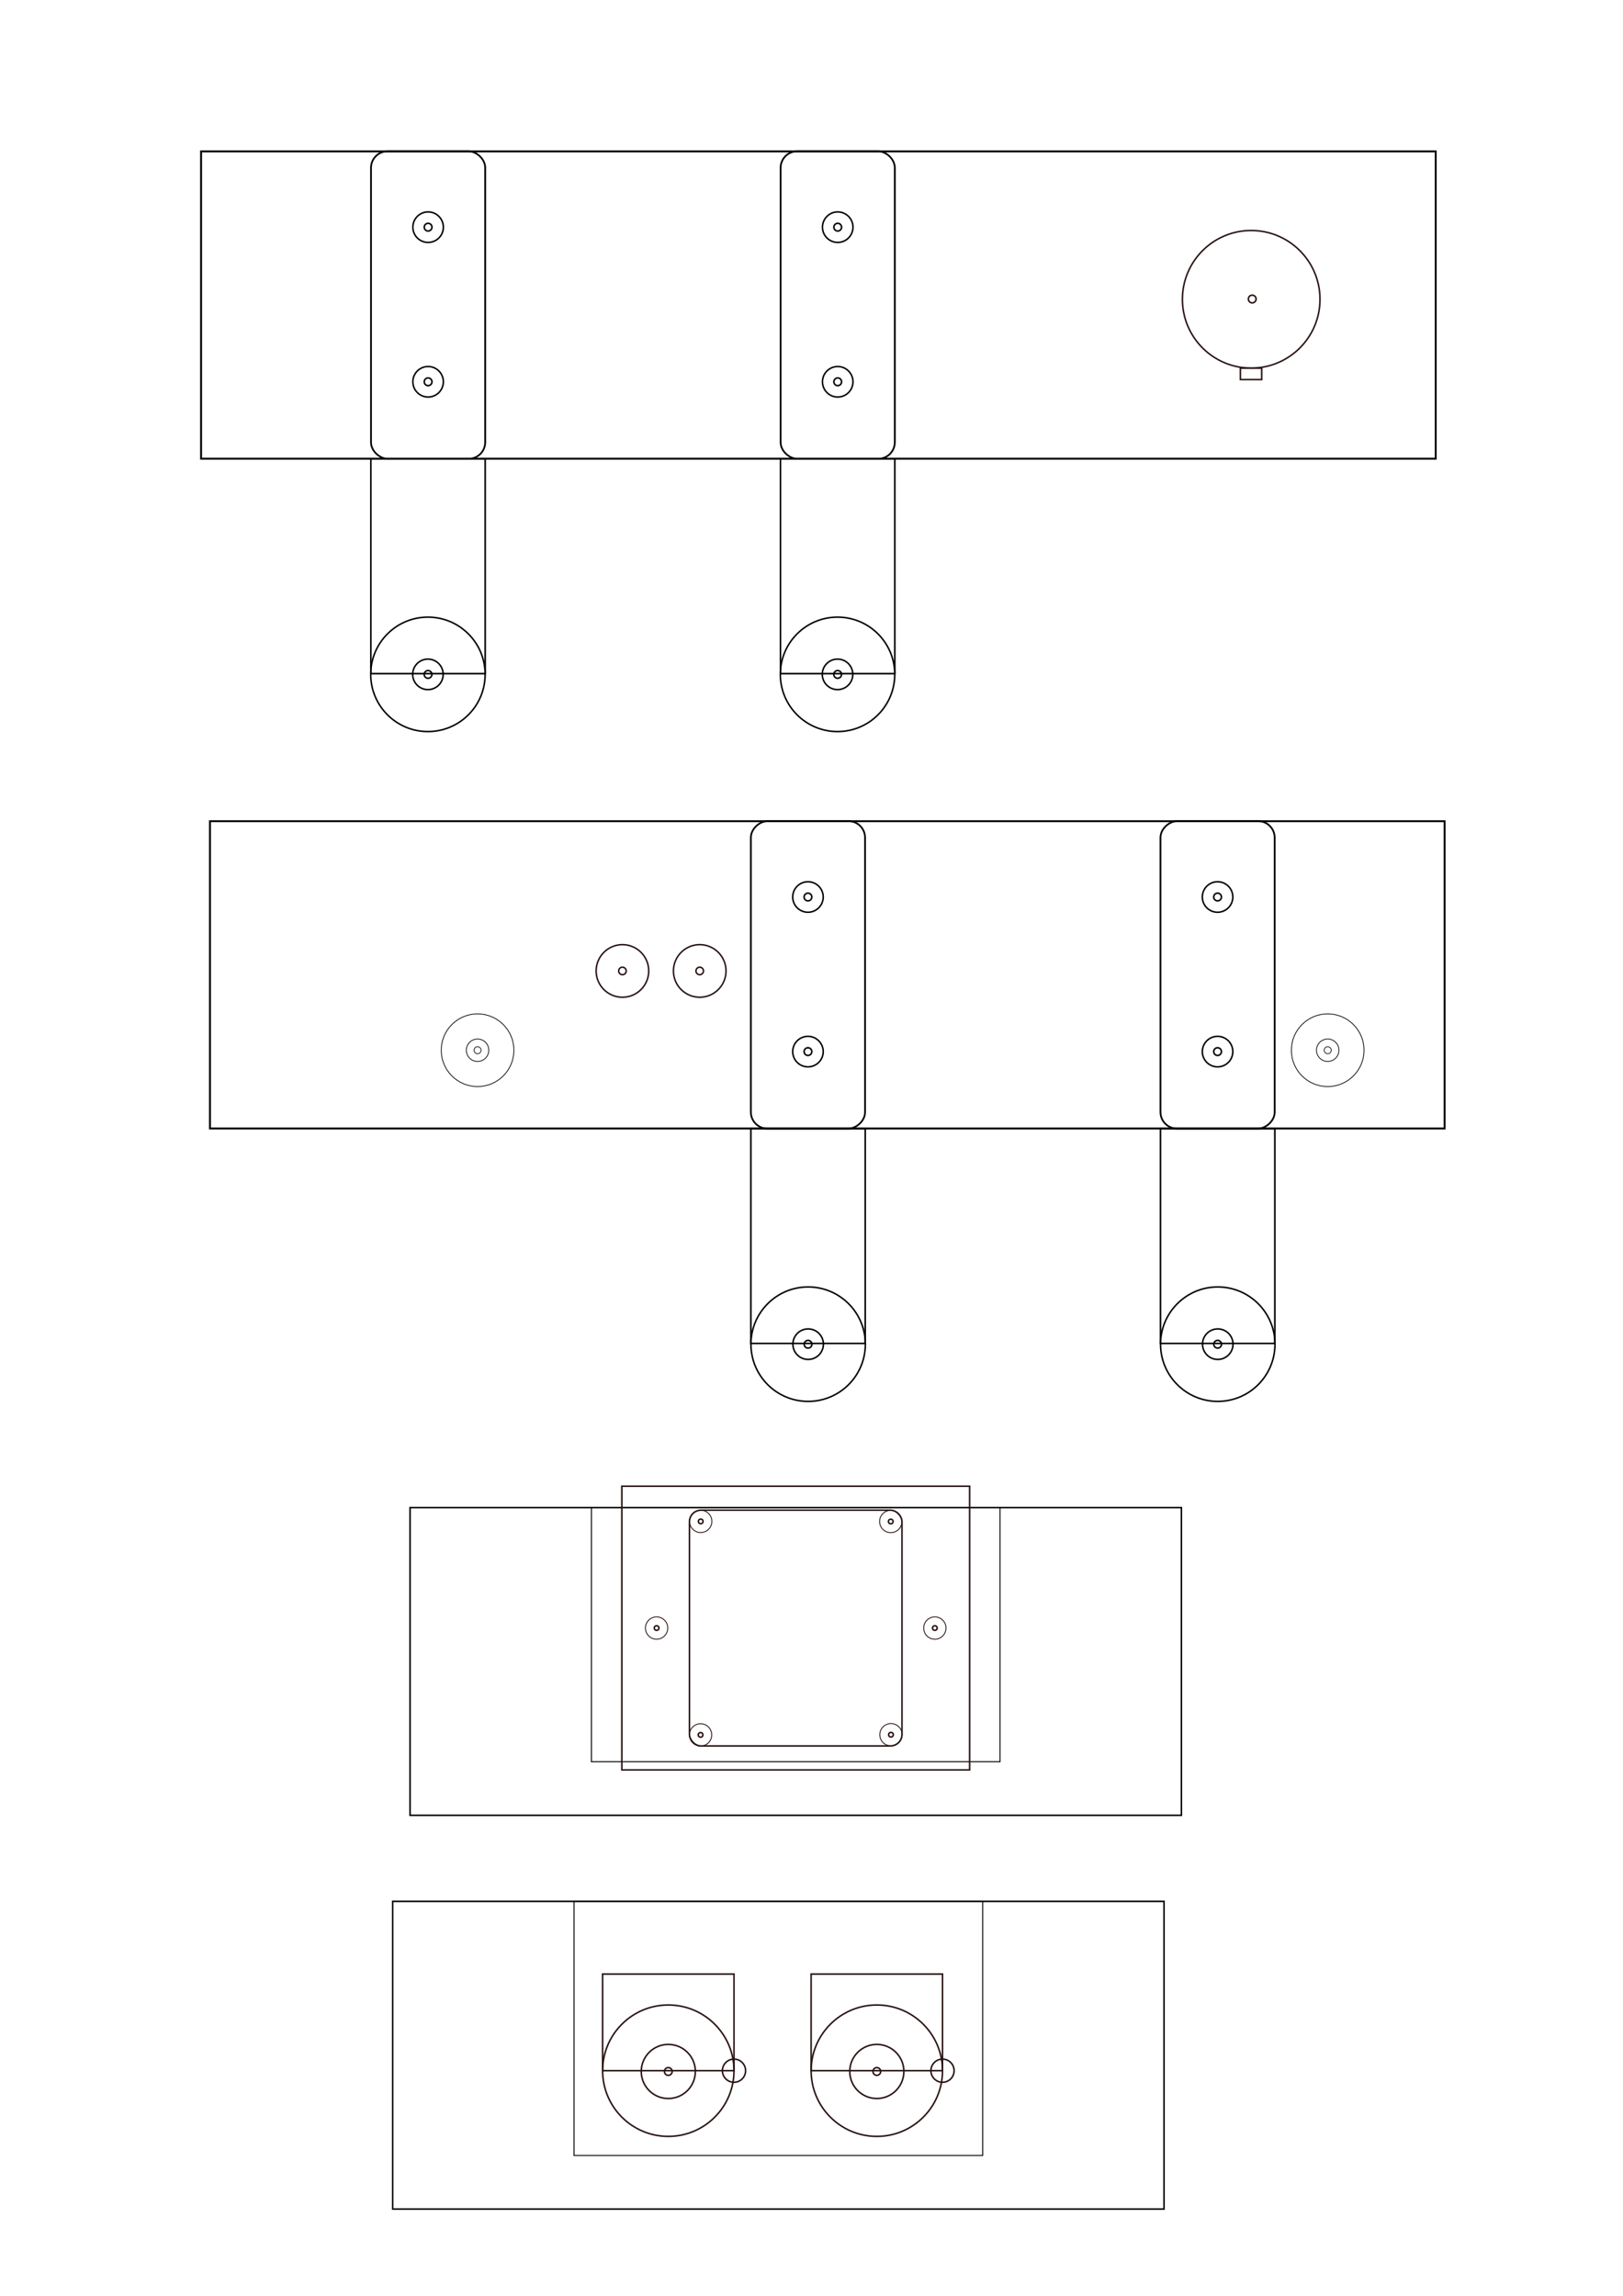 <?xml version="1.0" encoding="UTF-8" standalone="no"?>
<svg
   xmlns:dc="http://purl.org/dc/elements/1.1/"
   xmlns:cc="http://creativecommons.org/ns#"
   xmlns:rdf="http://www.w3.org/1999/02/22-rdf-syntax-ns#"
   xmlns:svg="http://www.w3.org/2000/svg"
   xmlns="http://www.w3.org/2000/svg"
   xmlns:sodipodi="http://sodipodi.sourceforge.net/DTD/sodipodi-0.dtd"
   xmlns:inkscape="http://www.inkscape.org/namespaces/inkscape"
   width="210mm"
   height="297mm"
   viewBox="0 0 210 297"
   version="1.1"
   id="svg1328"
   inkscape:version="1.0.1 (3bc2e813f5, 2020-09-07)"
   sodipodi:docname="mountingholes.svg">
  <defs
     id="defs1322" />
  <sodipodi:namedview
     id="base"
     pagecolor="#ffffff"
     bordercolor="#666666"
     borderopacity="1.0"
     inkscape:pageopacity="0.0"
     inkscape:pageshadow="2"
     inkscape:zoom="0.35"
     inkscape:cx="293.13714"
     inkscape:cy="423.50311"
     inkscape:document-units="mm"
     inkscape:current-layer="layer1"
     inkscape:document-rotation="0"
     showgrid="false"
     inkscape:window-width="1280"
     inkscape:window-height="995"
     inkscape:window-x="0"
     inkscape:window-y="0"
     inkscape:window-maximized="1"
     inkscape:snap-global="false" />
  <g
     inkscape:label="Layer 1"
     inkscape:groupmode="layer"
     id="layer1">
    <g
       id="g2077"
       transform="translate(6.245,118.363)">
      <g
         id="g1943-4"
         transform="translate(-2.208,58.29)">
        <rect
           style="fill:none;stroke:#000000;stroke-width:0.197;stroke-linecap:round;stroke-miterlimit:4;stroke-dasharray:none;stroke-opacity:1"
           id="rect1891-05"
           width="99.803"
           height="39.803"
           x="49.02"
           y="18.383" />
        <rect
           style="fill:none;stroke:#000000;stroke-width:0.13;stroke-linecap:round;stroke-miterlimit:4;stroke-dasharray:none;stroke-opacity:1"
           id="rect1891-0-5-9"
           width="52.87"
           height="32.87"
           x="72.487"
           y="18.383" />
      </g>
      <g
         id="g1029"
         transform="translate(57.554,15.914)">
        <g
           id="g1002"
           transform="translate(-0.213,-0.17)">
          <g
             id="g950"
             transform="translate(0,0.406)">
            <g
               id="g841"
               transform="translate(-13.344,4.961)">
              <ellipse
                 style="fill:none;stroke:#281212;stroke-width:0.115;stroke-linecap:round;stroke-miterlimit:4;stroke-dasharray:none"
                 id="path835"
                 cx="40.424"
                 cy="57.343"
                 rx="1.443"
                 ry="1.443" />
              <circle
                 style="fill:none;stroke:#281212;stroke-width:0.2;stroke-linecap:round;stroke-miterlimit:4;stroke-dasharray:none"
                 id="path837"
                 cx="40.424"
                 cy="57.343"
                 r="0.3" />
            </g>
            <rect
               style="fill:none;stroke:#281212;stroke-width:0.2;stroke-linecap:round;stroke-miterlimit:4;stroke-dasharray:none"
               id="rect843"
               width="27.5"
               height="30.5"
               x="25.623"
               y="60.852"
               rx="1.5"
               ry="1.5" />
            <g
               id="g841-8"
               transform="translate(11.245,4.974)">
              <ellipse
                 style="fill:none;stroke:#281212;stroke-width:0.115;stroke-linecap:round;stroke-miterlimit:4;stroke-dasharray:none"
                 id="path835-5"
                 cx="40.424"
                 cy="57.343"
                 rx="1.443"
                 ry="1.443" />
              <circle
                 style="fill:none;stroke:#281212;stroke-width:0.2;stroke-linecap:round;stroke-miterlimit:4;stroke-dasharray:none"
                 id="path837-9"
                 cx="40.424"
                 cy="57.343"
                 r="0.3" />
            </g>
            <g
               id="g841-7"
               transform="translate(-13.363,32.579)">
              <ellipse
                 style="fill:none;stroke:#281212;stroke-width:0.115;stroke-linecap:round;stroke-miterlimit:4;stroke-dasharray:none"
                 id="path835-53"
                 cx="40.424"
                 cy="57.343"
                 rx="1.443"
                 ry="1.443" />
              <circle
                 style="fill:none;stroke:#281212;stroke-width:0.2;stroke-linecap:round;stroke-miterlimit:4;stroke-dasharray:none"
                 id="path837-8"
                 cx="40.424"
                 cy="57.343"
                 r="0.3" />
            </g>
            <g
               id="g841-83"
               transform="translate(11.273,32.557)">
              <ellipse
                 style="fill:none;stroke:#281212;stroke-width:0.115;stroke-linecap:round;stroke-miterlimit:4;stroke-dasharray:none"
                 id="path835-1"
                 cx="40.424"
                 cy="57.343"
                 rx="1.443"
                 ry="1.443" />
              <circle
                 style="fill:none;stroke:#281212;stroke-width:0.2;stroke-linecap:round;stroke-miterlimit:4;stroke-dasharray:none"
                 id="path837-89"
                 cx="40.424"
                 cy="57.343"
                 r="0.3" />
            </g>
          </g>
          <g
             id="g979"
             transform="translate(19.873,75.008)">
            <g
               id="g841-7-6"
               transform="translate(-38.924,-55.843)">
              <ellipse
                 style="fill:none;stroke:#281212;stroke-width:0.115;stroke-linecap:round;stroke-miterlimit:4;stroke-dasharray:none"
                 id="path835-53-4"
                 cx="40.424"
                 cy="57.343"
                 rx="1.443"
                 ry="1.443" />
              <circle
                 style="fill:none;stroke:#281212;stroke-width:0.2;stroke-linecap:round;stroke-miterlimit:4;stroke-dasharray:none"
                 id="path837-8-3"
                 cx="40.424"
                 cy="57.343"
                 r="0.3" />
            </g>
            <g
               id="g841-7-6-3"
               transform="translate(-2.924,-55.843)">
              <ellipse
                 style="fill:none;stroke:#281212;stroke-width:0.115;stroke-linecap:round;stroke-miterlimit:4;stroke-dasharray:none"
                 id="path835-53-4-3"
                 cx="40.424"
                 cy="57.343"
                 rx="1.443"
                 ry="1.443" />
              <circle
                 style="fill:none;stroke:#281212;stroke-width:0.2;stroke-linecap:round;stroke-miterlimit:4;stroke-dasharray:none"
                 id="path837-8-3-8"
                 cx="40.424"
                 cy="57.343"
                 r="0.3" />
            </g>
          </g>
        </g>
        <rect
           style="fill:none;stroke:#281212;stroke-width:0.2;stroke-linecap:round;stroke-miterlimit:4;stroke-dasharray:none"
           id="rect1004"
           width="45"
           height="36.7"
           x="16.66"
           y="57.988" />
      </g>
    </g>
    <g
       id="g2304"
       transform="translate(-138.468,173.809)">
      <g
         id="g1943"
         transform="translate(140.258,53.782)">
        <rect
           style="fill:none;stroke:#000000;stroke-width:0.197;stroke-linecap:round;stroke-miterlimit:4;stroke-dasharray:none;stroke-opacity:1"
           id="rect1891"
           width="99.803"
           height="39.803"
           x="49.02"
           y="18.383" />
        <rect
           style="fill:none;stroke:#000000;stroke-width:0.13;stroke-linecap:round;stroke-miterlimit:4;stroke-dasharray:none;stroke-opacity:1"
           id="rect1891-0-5"
           width="52.87"
           height="32.87"
           x="72.487"
           y="18.383" />
      </g>
      <g
         id="g1122"
         transform="rotate(-90,161.182,-34.256)">
        <g
           id="g1068"
           transform="rotate(-90,31.18,6.922)">
          <g
             id="g1037">
            <rect
               style="fill:none;stroke:#281212;stroke-width:0.2;stroke-linecap:round;stroke-miterlimit:4;stroke-dasharray:none"
               id="rect1031"
               width="17"
               height="12.5"
               x="0.1"
               y="8.6" />
            <circle
               style="fill:none;stroke:#281212;stroke-width:0.2;stroke-linecap:round;stroke-miterlimit:4;stroke-dasharray:none"
               id="path1033"
               cx="8.6"
               cy="8.6"
               r="8.5" />
          </g>
          <circle
             style="fill:none;stroke:#281212;stroke-width:0.2;stroke-linecap:round;stroke-miterlimit:4;stroke-dasharray:none"
             id="path1039"
             cx="0.1"
             cy="8.6"
             r="1.5" />
          <g
             id="g1049"
             transform="translate(-28.258,-8.293)">
            <circle
               style="fill:none;stroke:#281212;stroke-width:0.2;stroke-linecap:round;stroke-miterlimit:4;stroke-dasharray:none"
               id="path1043"
               cx="36.858"
               cy="16.793"
               r="3.5" />
            <circle
               style="fill:none;stroke:#281212;stroke-width:0.2;stroke-linecap:round;stroke-miterlimit:4;stroke-dasharray:none"
               id="path1045"
               cx="36.858"
               cy="16.793"
               r="0.5" />
          </g>
        </g>
        <g
           id="g1068-0"
           transform="rotate(-90,44.67,20.412)">
          <g
             id="g1037-4">
            <rect
               style="fill:none;stroke:#281212;stroke-width:0.2;stroke-linecap:round;stroke-miterlimit:4;stroke-dasharray:none"
               id="rect1031-8"
               width="17"
               height="12.5"
               x="0.1"
               y="8.6" />
            <circle
               style="fill:none;stroke:#281212;stroke-width:0.2;stroke-linecap:round;stroke-miterlimit:4;stroke-dasharray:none"
               id="path1033-8"
               cx="8.6"
               cy="8.6"
               r="8.5" />
          </g>
          <circle
             style="fill:none;stroke:#281212;stroke-width:0.2;stroke-linecap:round;stroke-miterlimit:4;stroke-dasharray:none"
             id="path1039-8"
             cx="0.1"
             cy="8.6"
             r="1.5" />
          <g
             id="g1049-9"
             transform="translate(-28.258,-8.293)">
            <circle
               style="fill:none;stroke:#281212;stroke-width:0.2;stroke-linecap:round;stroke-miterlimit:4;stroke-dasharray:none"
               id="path1043-7"
               cx="36.858"
               cy="16.793"
               r="3.5" />
            <circle
               style="fill:none;stroke:#281212;stroke-width:0.2;stroke-linecap:round;stroke-miterlimit:4;stroke-dasharray:none"
               id="path1045-7"
               cx="36.858"
               cy="16.793"
               r="0.5" />
          </g>
        </g>
      </g>
    </g>
    <g
       id="g2107"
       transform="translate(27.042,106.114)">
      <g
         id="g2578">
        <rect
           style="fill:none;stroke:#000000;stroke-width:0.249;stroke-linecap:round;stroke-miterlimit:4;stroke-dasharray:none;stroke-opacity:1"
           id="rect1891-0-2"
           width="159.751"
           height="39.751"
           x="0.124"
           y="0.124" />
        <g
           id="g982"
           transform="translate(50,16)">
          <g
             id="g953"
             transform="matrix(0.972,0,0,0.972,-15.921,-24.692)">
            <circle
               style="fill:none;stroke:#281212;stroke-width:0.2;stroke-linecap:round"
               id="path947"
               cx="19.976"
               cy="28.998"
               r="3.5" />
            <circle
               style="fill:none;stroke:#281212;stroke-width:0.2;stroke-linecap:round"
               id="path949"
               cx="19.976"
               cy="28.998"
               r="0.5" />
          </g>
          <g
             id="g953-8"
             transform="matrix(0.972,0,0,0.972,-5.921,-24.692)">
            <circle
               style="fill:none;stroke:#281212;stroke-width:0.2;stroke-linecap:round"
               id="path947-3"
               cx="19.976"
               cy="28.998"
               r="3.5" />
            <circle
               style="fill:none;stroke:#281212;stroke-width:0.2;stroke-linecap:round"
               id="path949-1"
               cx="19.976"
               cy="28.998"
               r="0.5" />
          </g>
        </g>
        <g
           id="g2426"
           transform="translate(69.983,71.984)">
          <ellipse
             style="fill:none;stroke:#000000;stroke-width:0.099;stroke-linecap:round;stroke-miterlimit:4;stroke-dasharray:none;stroke-opacity:1"
             id="path2401"
             cx="-35.233"
             cy="-42.234"
             rx="4.701"
             ry="4.701" />
          <ellipse
             style="fill:none;stroke:#000000;stroke-width:0.097;stroke-linecap:round;stroke-miterlimit:4;stroke-dasharray:none;stroke-opacity:1"
             id="path2403"
             cx="-35.233"
             cy="-42.234"
             rx="1.452"
             ry="1.452" />
          <ellipse
             style="fill:none;stroke:#000000;stroke-width:0.091;stroke-linecap:round;stroke-miterlimit:4;stroke-dasharray:none;stroke-opacity:1"
             id="path2405"
             cx="-35.233"
             cy="-42.234"
             rx="0.455"
             ry="0.455" />
        </g>
        <g
           id="g2426-9"
           transform="translate(179.983,71.984)">
          <ellipse
             style="fill:none;stroke:#000000;stroke-width:0.099;stroke-linecap:round;stroke-miterlimit:4;stroke-dasharray:none;stroke-opacity:1"
             id="path2401-2"
             cx="-35.233"
             cy="-42.234"
             rx="4.701"
             ry="4.701" />
          <ellipse
             style="fill:none;stroke:#000000;stroke-width:0.097;stroke-linecap:round;stroke-miterlimit:4;stroke-dasharray:none;stroke-opacity:1"
             id="path2403-2"
             cx="-35.233"
             cy="-42.234"
             rx="1.452"
             ry="1.452" />
          <ellipse
             style="fill:none;stroke:#000000;stroke-width:0.091;stroke-linecap:round;stroke-miterlimit:4;stroke-dasharray:none;stroke-opacity:1"
             id="path2405-4"
             cx="-35.233"
             cy="-42.234"
             rx="0.455"
             ry="0.455" />
        </g>
      </g>
      <g
         id="g1944"
         transform="translate(70)">
        <g
           id="g1808"
           transform="rotate(-90,28.246,106.301)">
          <g
             id="g1627"
             transform="translate(28.333,38.167)">
            <rect
               style="fill:none;stroke:#000000;stroke-width:0.205;stroke-linecap:round"
               id="rect870"
               width="27.795"
               height="14.795"
               x="38.532"
               y="40.001" />
            <g
               id="g1075"
               transform="translate(30.898,39.867)">
              <g
                 id="g841-3"
                 transform="matrix(0.987,0,0,0.987,-45.577,-73.407)">
                <circle
                   style="fill:none;stroke:#000000;stroke-width:0.2;stroke-linecap:round"
                   id="path835-38"
                   cx="53.816"
                   cy="82.018"
                   r="2" />
                <circle
                   style="fill:none;stroke:#000000;stroke-width:0.2;stroke-linecap:round"
                   id="path837-0"
                   cx="53.816"
                   cy="82.018"
                   r="7.5" />
              </g>
              <circle
                 style="fill:none;stroke:#000000;stroke-width:0.2;stroke-linecap:round;stroke-miterlimit:4;stroke-dasharray:none"
                 id="path1069"
                 cx="7.531"
                 cy="7.531"
                 r="0.5" />
            </g>
          </g>
          <g
             id="g1619"
             transform="translate(94.547,78.055)">
            <rect
               style="fill:none;stroke:#000000;stroke-width:0.225;stroke-miterlimit:4;stroke-dasharray:none;stop-color:#000000"
               id="rect1555"
               width="39.775"
               height="14.775"
               x="0.113"
               y="0.113"
               ry="2.138" />
            <g
               id="g1589"
               transform="translate(-60.42,-64.892)">
              <ellipse
                 style="fill:none;stroke:#000000;stroke-width:0.197;stroke-linecap:round"
                 id="path835-5-3"
                 cx="-70.493"
                 cy="-72.392"
                 transform="scale(-1)"
                 rx="1.974"
                 ry="1.974" />
              <circle
                 style="fill:none;stroke:#000000;stroke-width:0.2;stroke-linecap:round;stroke-miterlimit:4;stroke-dasharray:none"
                 id="path1069-4-0"
                 cx="-70.493"
                 cy="-72.392"
                 r="0.5"
                 transform="scale(-1)" />
            </g>
            <g
               id="g1589-3"
               transform="translate(-40.42,-64.892)">
              <ellipse
                 style="fill:none;stroke:#000000;stroke-width:0.197;stroke-linecap:round"
                 id="path835-5-3-0"
                 cx="-70.493"
                 cy="-72.392"
                 transform="scale(-1)"
                 rx="1.974"
                 ry="1.974" />
              <circle
                 style="fill:none;stroke:#000000;stroke-width:0.2;stroke-linecap:round;stroke-miterlimit:4;stroke-dasharray:none"
                 id="path1069-4-0-9"
                 cx="-70.493"
                 cy="-72.392"
                 r="0.5"
                 transform="scale(-1)" />
            </g>
          </g>
        </g>
        <g
           id="g1808-9"
           transform="rotate(-90,54.746,79.801)">
          <g
             id="g1627-9"
             transform="translate(28.333,38.167)">
            <rect
               style="fill:none;stroke:#000000;stroke-width:0.205;stroke-linecap:round"
               id="rect870-0"
               width="27.795"
               height="14.795"
               x="38.532"
               y="40.001" />
            <g
               id="g1075-8"
               transform="translate(30.898,39.867)">
              <g
                 id="g841-1"
                 transform="matrix(0.987,0,0,0.987,-45.577,-73.407)">
                <circle
                   style="fill:none;stroke:#000000;stroke-width:0.2;stroke-linecap:round"
                   id="path835-3"
                   cx="53.816"
                   cy="82.018"
                   r="2" />
                <circle
                   style="fill:none;stroke:#000000;stroke-width:0.2;stroke-linecap:round"
                   id="path837-1"
                   cx="53.816"
                   cy="82.018"
                   r="7.5" />
              </g>
              <circle
                 style="fill:none;stroke:#000000;stroke-width:0.2;stroke-linecap:round;stroke-miterlimit:4;stroke-dasharray:none"
                 id="path1069-1"
                 cx="7.531"
                 cy="7.531"
                 r="0.5" />
            </g>
          </g>
          <g
             id="g1619-0"
             transform="translate(94.547,78.055)">
            <rect
               style="fill:none;stroke:#000000;stroke-width:0.225;stroke-miterlimit:4;stroke-dasharray:none;stop-color:#000000"
               id="rect1555-3"
               width="39.775"
               height="14.775"
               x="0.113"
               y="0.113"
               ry="2.138" />
            <g
               id="g1589-4"
               transform="translate(-60.42,-64.892)">
              <ellipse
                 style="fill:none;stroke:#000000;stroke-width:0.197;stroke-linecap:round"
                 id="path835-5-3-03"
                 cx="-70.493"
                 cy="-72.392"
                 transform="scale(-1)"
                 rx="1.974"
                 ry="1.974" />
              <circle
                 style="fill:none;stroke:#000000;stroke-width:0.2;stroke-linecap:round;stroke-miterlimit:4;stroke-dasharray:none"
                 id="path1069-4-0-91"
                 cx="-70.493"
                 cy="-72.392"
                 r="0.5"
                 transform="scale(-1)" />
            </g>
            <g
               id="g1589-3-9"
               transform="translate(-40.42,-64.892)">
              <ellipse
                 style="fill:none;stroke:#000000;stroke-width:0.197;stroke-linecap:round"
                 id="path835-5-3-0-6"
                 cx="-70.493"
                 cy="-72.392"
                 transform="scale(-1)"
                 rx="1.974"
                 ry="1.974" />
              <circle
                 style="fill:none;stroke:#000000;stroke-width:0.2;stroke-linecap:round;stroke-miterlimit:4;stroke-dasharray:none"
                 id="path1069-4-0-9-9"
                 cx="-70.493"
                 cy="-72.392"
                 r="0.5"
                 transform="scale(-1)" />
            </g>
          </g>
        </g>
      </g>
    </g>
    <g
       id="g2260"
       transform="matrix(-1,0,0,1,185.893,19.462)">
      <g
         id="g2498"
         transform="matrix(-1,0,0,1,160,-1.0430813e-7)">
        <rect
           style="fill:none;stroke:#000000;stroke-width:0.249;stroke-linecap:round;stroke-miterlimit:4;stroke-dasharray:none;stroke-opacity:1"
           id="rect1891-0"
           width="159.751"
           height="39.751"
           x="0.124"
           y="0.124" />
        <g
           id="g1058"
           transform="translate(82.19,-181.171)">
          <g
             id="g1050">
            <circle
               style="fill:none;stroke:#281212;stroke-width:0.198;stroke-linecap:round"
               id="path1029"
               cx="53.81"
               cy="200.429"
               r="8.901" />
            <rect
               style="fill:none;stroke:#281212;stroke-width:0.2;stroke-linecap:round"
               id="rect1045"
               width="2.758"
               height="1.474"
               x="52.41"
               y="209.338" />
          </g>
          <circle
             style="fill:none;stroke:#281212;stroke-width:0.2;stroke-linecap:round"
             id="path1052"
             cx="53.942"
             cy="200.392"
             r="0.5" />
        </g>
      </g>
      <g
         id="g1944-5"
         transform="translate(70)">
        <g
           id="g1808-6"
           transform="rotate(-90,28.246,106.301)">
          <g
             id="g1627-6"
             transform="translate(28.333,38.167)">
            <rect
               style="fill:none;stroke:#000000;stroke-width:0.205;stroke-linecap:round"
               id="rect870-4"
               width="27.795"
               height="14.795"
               x="38.532"
               y="40.001" />
            <g
               id="g1075-0"
               transform="translate(30.898,39.867)">
              <g
                 id="g841-0"
                 transform="matrix(0.987,0,0,0.987,-45.577,-73.407)">
                <circle
                   style="fill:none;stroke:#000000;stroke-width:0.2;stroke-linecap:round"
                   id="path835-4"
                   cx="53.816"
                   cy="82.018"
                   r="2" />
                <circle
                   style="fill:none;stroke:#000000;stroke-width:0.2;stroke-linecap:round"
                   id="path837-6"
                   cx="53.816"
                   cy="82.018"
                   r="7.5" />
              </g>
              <circle
                 style="fill:none;stroke:#000000;stroke-width:0.2;stroke-linecap:round;stroke-miterlimit:4;stroke-dasharray:none"
                 id="path1069-2"
                 cx="7.531"
                 cy="7.531"
                 r="0.5" />
            </g>
          </g>
          <g
             id="g1619-6"
             transform="translate(94.547,78.055)">
            <rect
               style="fill:none;stroke:#000000;stroke-width:0.225;stroke-miterlimit:4;stroke-dasharray:none;stop-color:#000000"
               id="rect1555-7"
               width="39.775"
               height="14.775"
               x="0.113"
               y="0.113"
               ry="2.138" />
            <g
               id="g1589-5"
               transform="translate(-60.42,-64.892)">
              <ellipse
                 style="fill:none;stroke:#000000;stroke-width:0.197;stroke-linecap:round"
                 id="path835-5-3-6"
                 cx="-70.493"
                 cy="-72.392"
                 transform="scale(-1)"
                 rx="1.974"
                 ry="1.974" />
              <circle
                 style="fill:none;stroke:#000000;stroke-width:0.2;stroke-linecap:round;stroke-miterlimit:4;stroke-dasharray:none"
                 id="path1069-4-0-98"
                 cx="-70.493"
                 cy="-72.392"
                 r="0.5"
                 transform="scale(-1)" />
            </g>
            <g
               id="g1589-3-7"
               transform="translate(-40.42,-64.892)">
              <ellipse
                 style="fill:none;stroke:#000000;stroke-width:0.197;stroke-linecap:round"
                 id="path835-5-3-0-2"
                 cx="-70.493"
                 cy="-72.392"
                 transform="scale(-1)"
                 rx="1.974"
                 ry="1.974" />
              <circle
                 style="fill:none;stroke:#000000;stroke-width:0.2;stroke-linecap:round;stroke-miterlimit:4;stroke-dasharray:none"
                 id="path1069-4-0-9-8"
                 cx="-70.493"
                 cy="-72.392"
                 r="0.5"
                 transform="scale(-1)" />
            </g>
          </g>
        </g>
        <g
           id="g1808-9-2"
           transform="rotate(-90,54.746,79.801)">
          <g
             id="g1627-9-9"
             transform="translate(28.333,38.167)">
            <rect
               style="fill:none;stroke:#000000;stroke-width:0.205;stroke-linecap:round"
               id="rect870-0-9"
               width="27.795"
               height="14.795"
               x="38.532"
               y="40.001" />
            <g
               id="g1075-8-6"
               transform="translate(30.898,39.867)">
              <g
                 id="g841-1-0"
                 transform="matrix(0.987,0,0,0.987,-45.577,-73.407)">
                <circle
                   style="fill:none;stroke:#000000;stroke-width:0.2;stroke-linecap:round"
                   id="path835-3-2"
                   cx="53.816"
                   cy="82.018"
                   r="2" />
                <circle
                   style="fill:none;stroke:#000000;stroke-width:0.2;stroke-linecap:round"
                   id="path837-1-7"
                   cx="53.816"
                   cy="82.018"
                   r="7.5" />
              </g>
              <circle
                 style="fill:none;stroke:#000000;stroke-width:0.2;stroke-linecap:round;stroke-miterlimit:4;stroke-dasharray:none"
                 id="path1069-1-6"
                 cx="7.531"
                 cy="7.531"
                 r="0.5" />
            </g>
          </g>
          <g
             id="g1619-0-1"
             transform="translate(94.547,78.055)">
            <rect
               style="fill:none;stroke:#000000;stroke-width:0.225;stroke-miterlimit:4;stroke-dasharray:none;stop-color:#000000"
               id="rect1555-3-3"
               width="39.775"
               height="14.775"
               x="0.113"
               y="0.113"
               ry="2.138" />
            <g
               id="g1589-4-2"
               transform="translate(-60.42,-64.892)">
              <ellipse
                 style="fill:none;stroke:#000000;stroke-width:0.197;stroke-linecap:round"
                 id="path835-5-3-03-1"
                 cx="-70.493"
                 cy="-72.392"
                 transform="scale(-1)"
                 rx="1.974"
                 ry="1.974" />
              <circle
                 style="fill:none;stroke:#000000;stroke-width:0.2;stroke-linecap:round;stroke-miterlimit:4;stroke-dasharray:none"
                 id="path1069-4-0-91-5"
                 cx="-70.493"
                 cy="-72.392"
                 r="0.5"
                 transform="scale(-1)" />
            </g>
            <g
               id="g1589-3-9-9"
               transform="translate(-40.42,-64.892)">
              <ellipse
                 style="fill:none;stroke:#000000;stroke-width:0.197;stroke-linecap:round"
                 id="path835-5-3-0-6-9"
                 cx="-70.493"
                 cy="-72.392"
                 transform="scale(-1)"
                 rx="1.974"
                 ry="1.974" />
              <circle
                 style="fill:none;stroke:#000000;stroke-width:0.2;stroke-linecap:round;stroke-miterlimit:4;stroke-dasharray:none"
                 id="path1069-4-0-9-9-1"
                 cx="-70.493"
                 cy="-72.392"
                 r="0.5"
                 transform="scale(-1)" />
            </g>
          </g>
        </g>
      </g>
    </g>
  </g>
</svg>
